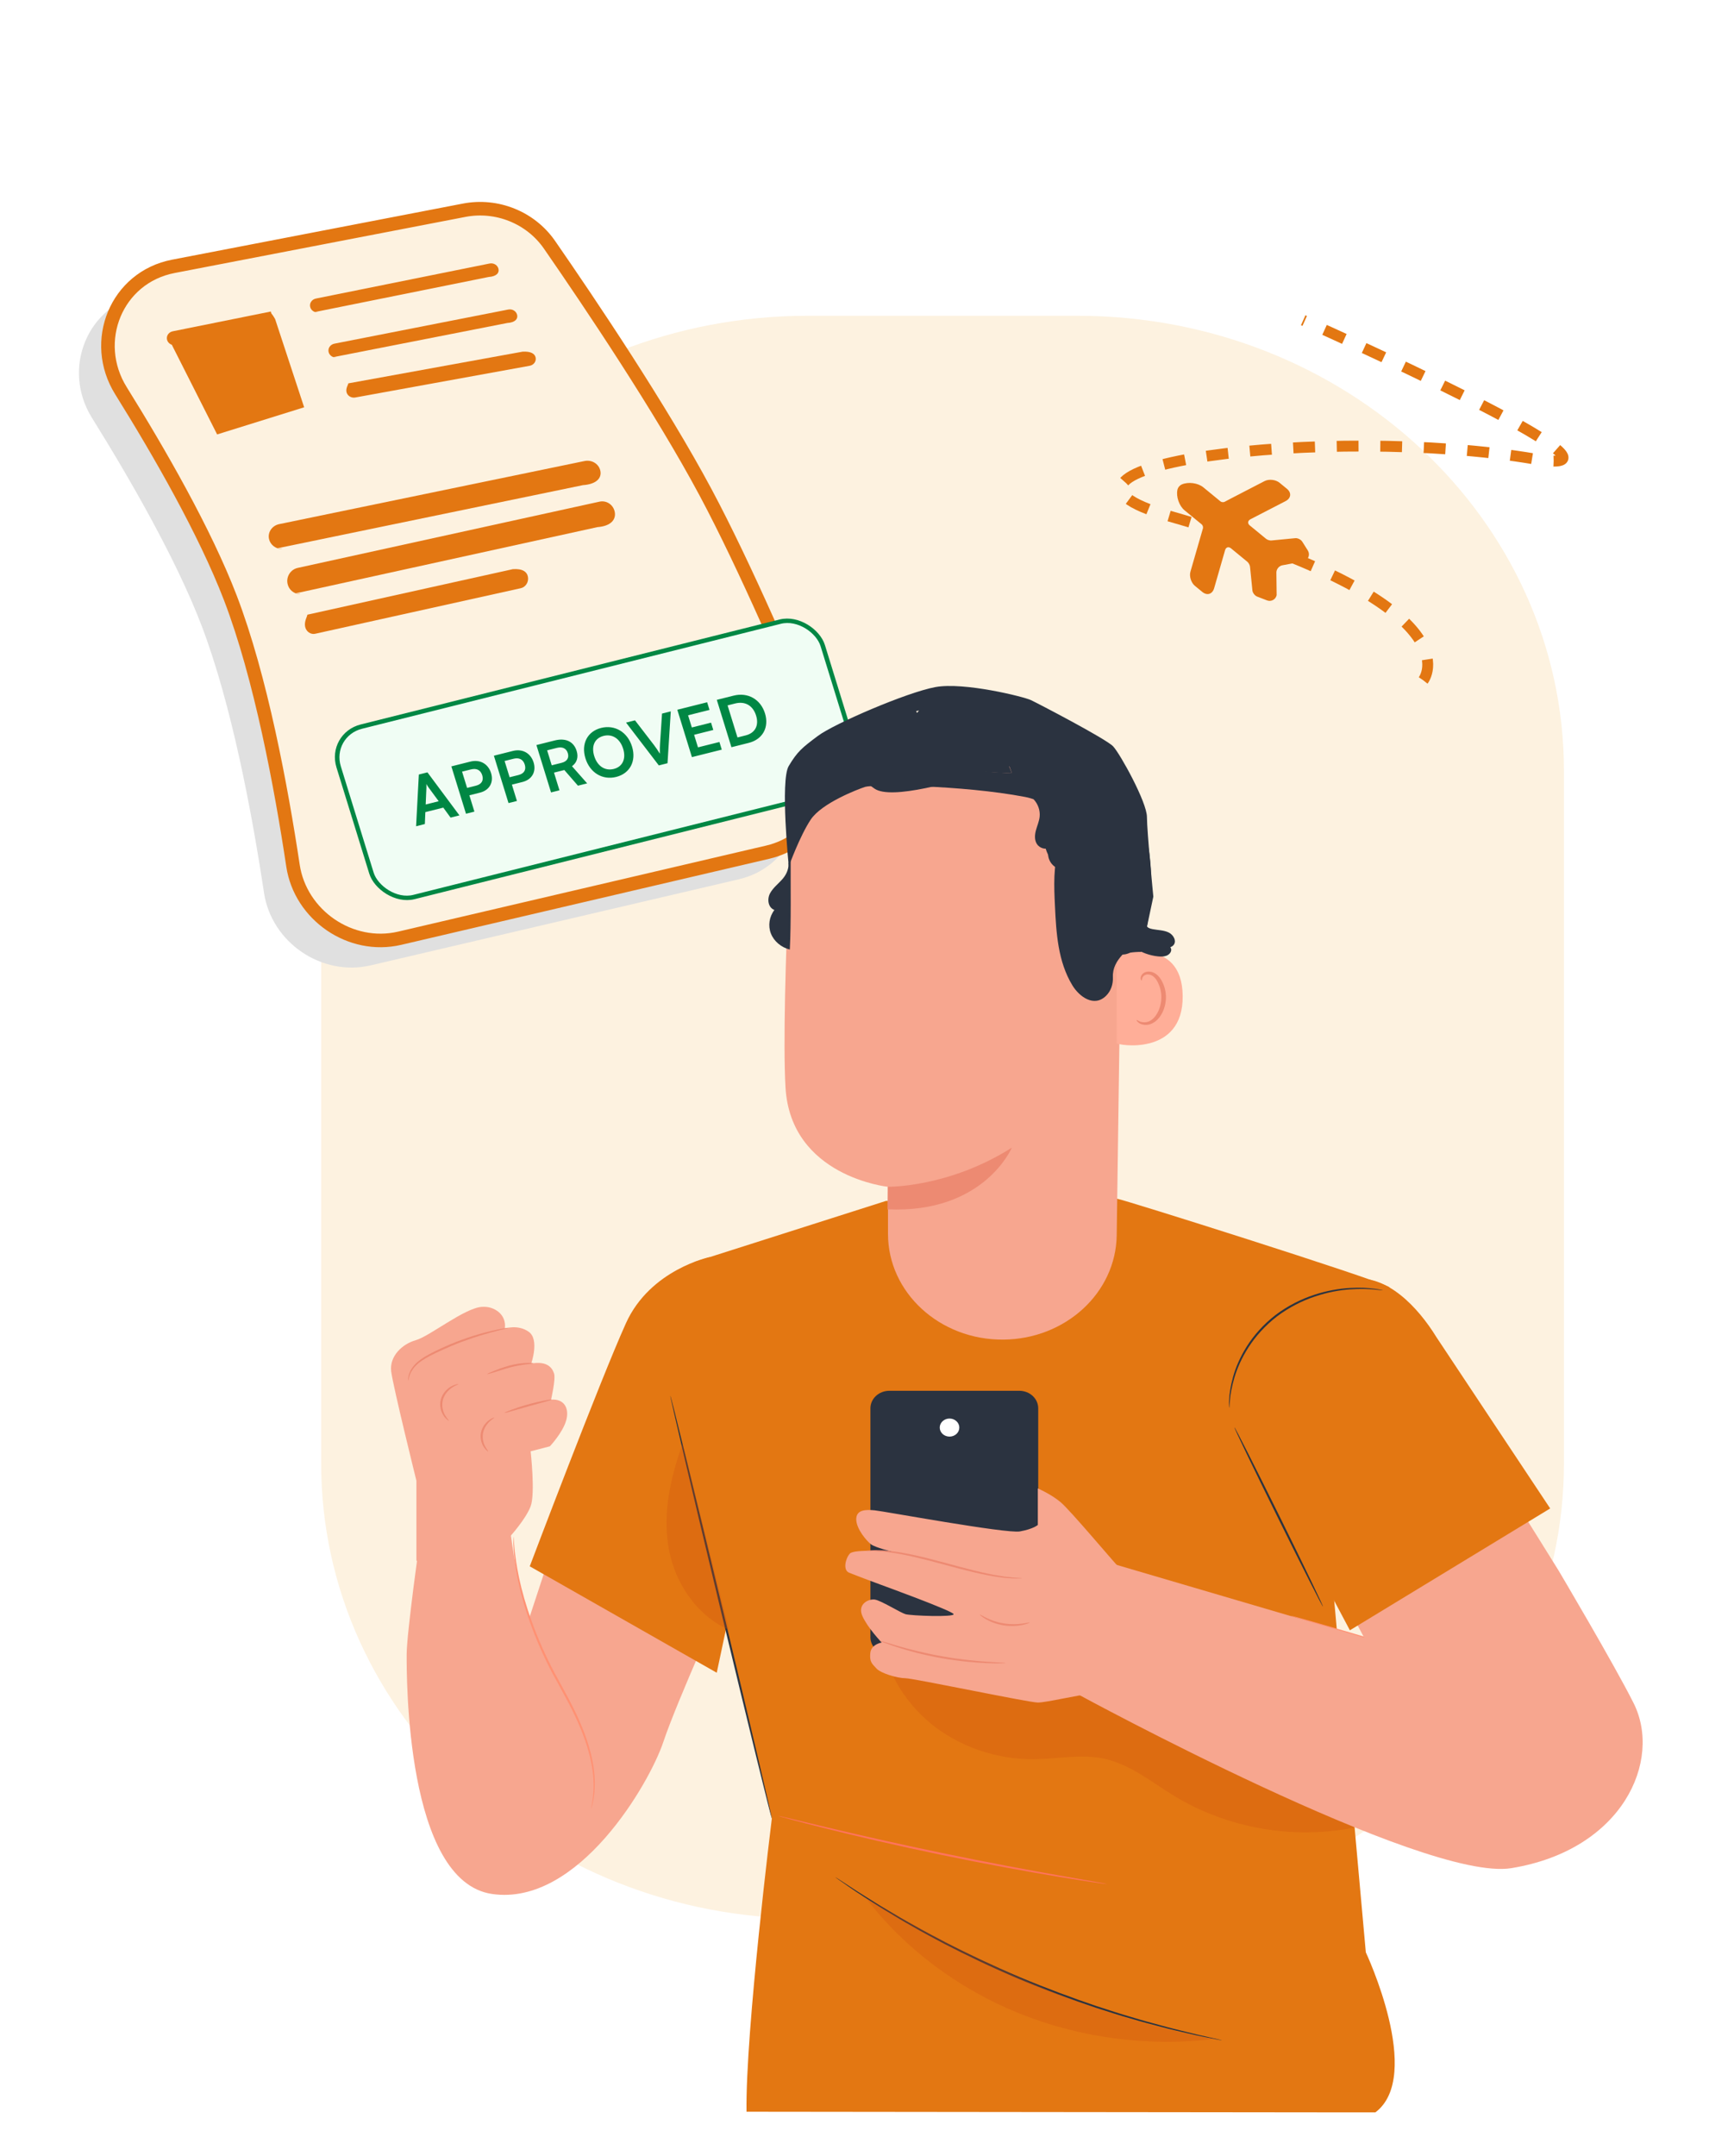 <svg width="157" height="198" viewBox="0 0 157 198" fill="none" xmlns="http://www.w3.org/2000/svg">
<path d="M98.965 29H74.213C49.521 29 29.504 47.717 29.504 70.805V134.406C29.504 157.494 49.521 176.211 74.213 176.211H98.965C123.657 176.211 143.674 157.494 143.674 134.406V70.805C143.674 47.717 123.657 29 98.965 29Z" fill="#FDF2E0"/>
<path d="M103.564 138.523C103.096 136.596 101.299 135.729 99.721 135.729C99.721 135.729 99.721 135.729 99.716 135.729C98.142 135.729 96.34 136.592 95.872 138.518C95.35 140.67 96.76 142.492 98.035 143.639C98.508 144.064 99.114 144.277 99.721 144.277C100.327 144.277 100.933 144.064 101.402 143.639C102.677 142.492 104.086 140.674 103.564 138.523ZM99.721 140.612C98.945 140.612 98.316 140.024 98.316 139.298C98.316 138.573 98.945 137.985 99.721 137.985C100.496 137.985 101.125 138.573 101.125 139.298C101.125 140.024 100.496 140.612 99.721 140.612Z" fill="#008744"/>
<rect x="94.578" y="135.208" width="10.285" height="9.59" stroke="#FDF2E0" stroke-width="0.417"/>
<g filter="url(#filter0_f_1555_22476)">
<path d="M67.872 80.754L34.057 88.659C29.524 89.718 24.936 86.532 24.253 81.997C23.172 74.822 21.29 64.669 18.489 57.378C16.166 51.332 11.978 44.045 8.448 38.377C5.628 33.851 8.025 27.963 13.256 26.954L39.98 21.799C42.969 21.223 46.077 22.459 47.815 24.969C51.544 30.354 58.033 40.004 62.154 47.709C65.8 54.527 70.051 64.424 72.859 71.225C74.546 75.309 72.195 79.743 67.872 80.754Z" fill="#E0E0E0"/>
</g>
<path d="M70.536 78.262L36.721 86.167C32.188 87.227 27.6 84.04 26.917 79.506C25.837 72.331 23.954 62.178 21.153 54.887C18.83 48.84 14.642 41.553 11.112 35.886C8.292 31.359 10.689 25.471 15.92 24.462L42.645 19.308C45.633 18.731 48.741 19.968 50.479 22.477C54.208 27.862 60.697 37.512 64.818 45.217C68.464 52.036 72.715 61.932 75.523 68.733C77.21 72.817 74.859 77.251 70.536 78.262Z" fill="#FDF2E0" stroke="#E37712" stroke-width="1.246"/>
<path d="M29.125 28.694C28.825 28.675 28.561 28.474 28.494 28.185C28.411 27.838 28.652 27.493 29.023 27.419L44.976 24.201C45.354 24.128 45.716 24.349 45.794 24.696C45.877 25.043 45.636 25.389 44.885 25.439L28.933 28.657C29.247 28.694 29.186 28.698 29.121 28.694L29.125 28.694Z" fill="#E37712"/>
<path d="M25.825 50.419C25.298 50.387 24.834 50.027 24.716 49.509C24.572 48.887 24.997 48.269 25.65 48.136L53.71 42.339C54.376 42.208 55.012 42.604 55.149 43.225C55.293 43.847 54.868 44.465 53.548 44.557L25.488 50.354C26.039 50.42 25.932 50.426 25.818 50.419L25.825 50.419Z" fill="#E37712"/>
<path d="M15.975 31.7C15.675 31.681 15.411 31.48 15.344 31.191C15.261 30.843 15.503 30.498 15.874 30.425L24.879 28.61C24.961 28.957 24.879 28.61 25.276 29.308L27.941 37.406L19.947 39.898L15.783 31.663C16.097 31.7 16.036 31.703 15.971 31.699L15.975 31.7Z" fill="#E37712"/>
<path d="M30.815 32.837C30.516 32.817 30.253 32.614 30.187 32.325C30.107 31.977 30.35 31.634 30.722 31.562L46.693 28.427C47.072 28.353 47.432 28.58 47.509 28.927C47.589 29.275 47.346 29.619 46.595 29.665L30.624 32.8C30.937 32.838 30.876 32.841 30.811 32.837L30.815 32.837Z" fill="#E37712"/>
<path d="M27.497 54.564C26.978 54.529 26.524 54.149 26.414 53.603C26.279 52.948 26.705 52.296 27.349 52.157L55.065 46.074C55.723 45.929 56.344 46.355 56.473 47.01C56.608 47.665 56.182 48.316 54.88 48.412L27.165 54.495C27.708 54.565 27.602 54.571 27.49 54.563L27.497 54.564Z" fill="#E37712"/>
<path d="M32.449 36.516C32.149 36.492 31.89 36.285 31.829 35.995C31.754 35.646 32.003 35.306 31.996 35.209L48.019 32.296C48.779 32.258 49.135 32.49 49.206 32.838C49.281 33.187 49.032 33.527 48.66 33.593L32.637 36.506C32.571 36.519 32.505 36.52 32.445 36.516L32.449 36.516Z" fill="#E37712"/>
<path d="M28.745 58.219C28.394 58.19 28.092 57.914 28.025 57.522C27.943 57.05 28.241 56.585 28.235 56.454L47.115 52.272C48.008 52.208 48.423 52.517 48.501 52.989C48.583 53.46 48.285 53.925 47.846 54.021L28.966 58.203C28.888 58.221 28.812 58.224 28.741 58.218L28.745 58.219Z" fill="#E37712"/>
<g filter="url(#filter1_d_1555_22476)">
<rect x="0.26" y="0.147" width="45.847" height="16.387" rx="3.087" transform="matrix(0.97 -0.243 0.295 0.955 29.904 64.914)" fill="#F0FDF4" stroke="#008744" stroke-width="0.412"/>
<path d="M39.029 73.189L39.075 72.094L40.724 71.681L41.392 72.597L42.207 72.393L39.268 68.442L38.477 68.641L38.225 73.391L39.029 73.189ZM39.173 69.864C39.179 69.734 39.175 69.594 39.167 69.506C39.207 69.593 39.29 69.713 39.361 69.817L40.302 71.094L39.106 71.394L39.173 69.864ZM44.092 70.305C44.974 70.084 45.372 69.35 45.113 68.51C44.85 67.659 44.099 67.232 43.211 67.454L41.465 67.892L42.809 72.242L43.582 72.049L43.119 70.549L44.092 70.305ZM43.27 68.171C43.783 68.042 44.154 68.231 44.301 68.707C44.448 69.183 44.251 69.534 43.719 69.668L42.91 69.87L42.448 68.376L43.27 68.171ZM47.999 69.326C48.881 69.105 49.279 68.371 49.02 67.531C48.757 66.68 48.006 66.253 47.118 66.475L45.372 66.913L46.716 71.263L47.489 71.07L47.026 69.57L47.999 69.326ZM47.177 67.192C47.69 67.063 48.061 67.252 48.208 67.728C48.355 68.204 48.158 68.555 47.626 68.689L46.816 68.891L46.355 67.398L47.177 67.192ZM51.396 70.091L50.894 68.466L51.843 68.228L53.094 69.665L53.94 69.454L52.548 67.879C53.004 67.54 53.153 67.054 52.973 66.471C52.708 65.614 51.967 65.26 50.964 65.512L49.279 65.934L50.623 70.285L51.396 70.091ZM50.262 66.419L51.174 66.19C51.663 66.068 52.029 66.239 52.163 66.673C52.299 67.114 52.088 67.442 51.599 67.565L50.686 67.794L50.262 66.419ZM58.063 66.073C57.654 64.746 56.486 64.045 55.224 64.361C53.961 64.678 53.372 65.826 53.78 67.147C54.19 68.474 55.345 69.178 56.607 68.862C57.876 68.544 58.472 67.395 58.063 66.073ZM57.248 66.278C57.531 67.194 57.197 67.926 56.387 68.129C55.578 68.331 54.876 67.872 54.589 66.944C54.303 66.016 54.64 65.296 55.45 65.093C56.26 64.891 56.961 65.349 57.248 66.278ZM60.524 67.804L61.322 67.604L61.622 62.842L60.818 63.043L60.637 65.788C60.621 66.029 60.613 66.32 60.622 66.728C60.416 66.401 60.253 66.166 60.075 65.928L58.335 63.665L57.513 63.871L60.524 67.804ZM66.307 66.355L66.091 65.653L64.121 66.146L63.764 64.992L65.528 64.549L65.321 63.877L63.556 64.319L63.211 63.2L65.18 62.707L64.964 62.004L62.221 62.692L63.564 67.042L66.307 66.355ZM68.783 65.735C70.064 65.414 70.672 64.306 70.277 63.026C69.876 61.729 68.702 61.068 67.397 61.395L65.85 61.782L67.194 66.133L68.783 65.735ZM67.541 62.115C68.454 61.887 69.176 62.308 69.461 63.231C69.74 64.135 69.376 64.829 68.493 65.05L67.75 65.237L66.84 62.291L67.541 62.115Z" fill="#008744"/>
</g>
<path d="M63.821 115.893C63.821 115.893 60.157 117.824 58.756 119.839C57.354 121.853 48.667 148.464 48.667 148.464C47.837 146.471 47.317 143.809 46.914 140.892L38.622 141.057C38.622 141.057 37.358 149.956 37.358 151.97C37.358 153.985 37.269 172.793 45.209 173.945C53.15 175.096 59.69 163.728 60.936 159.986C62.181 156.245 66.852 145.917 66.852 145.917L63.821 115.893Z" fill="#F7A68F"/>
<path d="M46.373 122.012C46.47 121.429 46.249 120.827 45.756 120.453C45.407 120.189 44.922 119.98 44.274 120.022C42.673 120.123 39.47 122.726 38.2 123.083C36.93 123.441 35.771 124.563 35.936 125.941C36.102 127.319 38.255 135.995 38.255 135.995V143.344H46.483L46.87 141.098C46.87 141.098 48.305 139.516 48.747 138.342C49.189 137.169 48.747 133.29 48.747 133.29L50.514 132.831C50.514 132.831 51.674 131.606 52.005 130.483C52.337 129.36 51.839 128.442 50.624 128.544C50.624 128.544 51.066 126.656 50.901 126.146C50.735 125.635 50.293 124.972 48.802 125.227C48.802 125.227 49.575 123.032 48.581 122.318C47.588 121.603 46.373 122.012 46.373 122.012Z" fill="#F7A68F"/>
<path d="M46.349 129.756C46.33 129.712 47.263 129.331 48.465 128.995C49.666 128.656 50.67 128.492 50.681 128.538C50.694 128.589 49.715 128.83 48.521 129.167C47.328 129.501 46.369 129.804 46.349 129.756Z" fill="#ED8A72"/>
<path d="M44.757 126.192C44.748 126.169 44.968 126.067 45.334 125.92C45.699 125.774 46.207 125.575 46.796 125.415C47.386 125.255 47.943 125.193 48.343 125.177C48.744 125.163 48.991 125.184 48.992 125.207C48.996 125.269 48.003 125.277 46.85 125.587C46.274 125.744 45.761 125.924 45.383 126.039C45.006 126.156 44.767 126.215 44.757 126.192Z" fill="#ED8A72"/>
<path d="M37.514 126.793C37.504 126.794 37.476 126.647 37.528 126.385C37.579 126.126 37.73 125.753 38.056 125.383C38.379 125.01 38.874 124.665 39.455 124.359C40.036 124.053 40.689 123.742 41.392 123.448C42.798 122.861 44.132 122.467 45.11 122.239C45.598 122.122 45.998 122.047 46.275 121.999C46.554 121.955 46.708 121.936 46.711 121.948C46.714 121.961 46.564 122.002 46.292 122.068C46.021 122.136 45.627 122.23 45.146 122.362C44.182 122.62 42.867 123.031 41.472 123.612C40.097 124.214 38.807 124.765 38.161 125.465C37.836 125.809 37.674 126.156 37.602 126.401C37.529 126.648 37.531 126.794 37.514 126.793Z" fill="#ED8A72"/>
<path d="M41.238 130.479C41.228 130.495 40.992 130.366 40.762 130.03C40.534 129.705 40.339 129.14 40.494 128.537C40.653 127.935 41.103 127.514 41.467 127.32C41.838 127.118 42.11 127.102 42.112 127.12C42.122 127.15 41.87 127.21 41.543 127.427C41.22 127.636 40.827 128.035 40.683 128.579C40.544 129.124 40.697 129.645 40.882 129.967C41.067 130.297 41.262 130.457 41.238 130.479Z" fill="#ED8A72"/>
<path d="M44.857 133.309C44.843 133.324 44.648 133.202 44.452 132.908C44.257 132.62 44.086 132.138 44.179 131.608C44.274 131.078 44.603 130.672 44.887 130.457C45.174 130.236 45.401 130.178 45.409 130.196C45.424 130.222 45.225 130.32 44.981 130.55C44.738 130.776 44.457 131.158 44.371 131.637C44.287 132.117 44.42 132.562 44.573 132.847C44.725 133.138 44.88 133.288 44.857 133.309Z" fill="#ED8A72"/>
<path d="M47.167 141.136C47.174 141.136 47.184 141.227 47.198 141.402C47.216 141.575 47.223 141.833 47.258 142.162C47.322 142.822 47.442 143.775 47.691 144.936C48.181 147.258 49.233 150.407 50.953 153.653C51.834 155.264 52.706 156.8 53.322 158.269C53.959 159.729 54.352 161.111 54.528 162.292C54.708 163.474 54.648 164.449 54.541 165.106C54.507 165.437 54.425 165.687 54.389 165.858C54.347 166.029 54.322 166.118 54.315 166.116C54.309 166.115 54.321 166.023 54.351 165.851C54.374 165.678 54.443 165.428 54.466 165.097C54.549 164.443 54.587 163.478 54.391 162.31C54.199 161.143 53.796 159.777 53.155 158.33C52.533 156.873 51.663 155.352 50.778 153.732C49.05 150.471 48.012 147.299 47.555 144.96C47.323 143.79 47.223 142.831 47.182 142.167C47.159 141.836 47.164 141.577 47.159 141.403C47.158 141.228 47.16 141.136 47.167 141.136Z" fill="#FF9173"/>
<path d="M63.821 115.893L81.389 110.294L102.636 110.097C103.008 110.097 126.094 117.386 127.586 118.19C129.078 118.995 122.315 144.164 122.315 144.164L125.473 179.303C125.473 179.303 130.809 190.648 126.353 194.001H122.193L68.58 193.943C68.474 186.545 70.906 167.012 70.906 167.012L65.81 145.645L63.821 115.893Z" fill="#E37712"/>
<g opacity="0.3">
<path d="M82.258 145.649C83.414 144.842 85.017 144.924 86.444 145.156C93.077 146.231 98.95 149.644 104.63 152.986C111.418 156.98 117.297 159.257 124.085 163.251L124.413 167.848C118.737 168.976 112.723 167.888 107.872 164.94C105.75 163.65 103.777 161.981 101.293 161.489C99.251 161.085 97.137 161.54 95.048 161.567C91.569 161.613 88.088 160.413 85.49 158.274C82.892 156.134 81.203 153.076 80.852 149.877C80.683 148.342 80.925 146.578 82.258 145.649Z" fill="#D1500E"/>
</g>
<path d="M118.597 148.395C118.614 148.348 122.569 149.487 127.429 150.939C132.292 152.391 136.218 153.607 136.202 153.655C136.186 153.702 132.232 152.563 127.369 151.111C122.508 149.658 118.58 148.443 118.597 148.395Z" fill="#FF9173"/>
<path d="M71.487 166.768C71.489 166.761 71.596 166.782 71.796 166.827C72.013 166.879 72.305 166.948 72.671 167.034C73.448 167.22 74.541 167.482 75.883 167.805C78.597 168.451 82.355 169.312 86.526 170.178C90.699 171.043 94.495 171.748 97.247 172.235C98.61 172.474 99.719 172.668 100.508 172.806C100.879 172.873 101.174 172.926 101.394 172.965C101.596 173.004 101.702 173.027 101.701 173.033C101.7 173.039 101.592 173.028 101.387 173.001C101.166 172.97 100.869 172.928 100.495 172.876C99.721 172.764 98.602 172.589 97.222 172.36C94.462 171.905 90.659 171.219 86.483 170.354C82.309 169.488 78.554 168.606 75.848 167.928C74.495 167.589 73.403 167.306 72.65 167.101C72.288 167.001 72 166.922 71.785 166.862C71.588 166.806 71.486 166.773 71.487 166.768Z" fill="#FF735D"/>
<path d="M65.213 115.449C65.213 115.449 59.741 116.574 57.502 121.527C55.111 126.817 48.667 143.853 48.667 143.853L65.845 153.626L67.516 145.744L65.213 115.449Z" fill="#E37712"/>
<path d="M61.582 128.189C61.635 128.178 63.765 136.861 66.339 147.58C68.914 158.303 70.959 167.002 70.906 167.013C70.853 167.023 68.724 158.342 66.148 147.619C63.574 136.9 61.529 128.2 61.582 128.189Z" fill="#2B3340"/>
<path d="M76.743 172.406C76.745 172.403 76.775 172.42 76.831 172.454C76.896 172.494 76.978 172.545 77.078 172.609C77.305 172.756 77.618 172.96 78.015 173.219C78.419 173.487 78.915 173.813 79.504 174.174C80.091 174.538 80.749 174.967 81.503 175.403C82.25 175.849 83.069 176.336 83.968 176.829C84.856 177.34 85.831 177.843 86.851 178.384C88.908 179.436 91.206 180.532 93.671 181.578C96.143 182.614 98.545 183.5 100.753 184.247C101.863 184.605 102.914 184.956 103.913 185.241C104.906 185.546 105.841 185.799 106.695 186.027C107.546 186.268 108.327 186.446 109.009 186.618C109.69 186.792 110.281 186.926 110.765 187.031C111.237 187.139 111.609 187.224 111.877 187.286C111.995 187.315 112.09 187.338 112.166 187.356C112.231 187.373 112.264 187.383 112.263 187.387C112.262 187.39 112.228 187.385 112.161 187.374C112.084 187.361 111.988 187.343 111.869 187.321C111.598 187.267 111.223 187.193 110.748 187.1C110.261 187.004 109.666 186.881 108.982 186.715C108.297 186.553 107.512 186.383 106.657 186.15C105.799 185.929 104.861 185.683 103.864 185.383C102.861 185.104 101.806 184.758 100.693 184.403C98.477 183.664 96.067 182.78 93.59 181.742C91.119 180.694 88.819 179.591 86.763 178.529C85.743 177.983 84.769 177.474 83.884 176.956C82.987 176.457 82.17 175.963 81.427 175.509C80.677 175.066 80.024 174.629 79.442 174.257C78.859 173.887 78.368 173.553 77.971 173.276C77.582 173.005 77.276 172.792 77.055 172.638C76.959 172.569 76.881 172.513 76.819 172.469C76.767 172.429 76.741 172.409 76.743 172.406Z" fill="#2B3340"/>
<path d="M113.405 131.095C113.454 131.074 115.313 134.74 117.558 139.282C119.803 143.826 121.582 147.524 121.533 147.545C121.484 147.566 119.625 143.901 117.38 139.357C115.136 134.815 113.356 131.116 113.405 131.095Z" fill="#2B3340"/>
<g opacity="0.3">
<path d="M66.979 149.698C63.861 148.296 61.918 145.196 61.401 142.027C60.884 138.858 61.617 135.621 62.714 132.58L66.979 149.698Z" fill="#D1500E"/>
</g>
<g opacity="0.3">
<path d="M111.539 187.265C105.475 187.992 99.201 187.164 93.6 184.898C87.998 182.632 83.084 178.933 79.548 174.323C89.664 180.149 99.934 185.209 111.539 187.265Z" fill="#D1500E"/>
</g>
<path d="M100.129 142.998L125.322 150.404C125.322 150.404 119.912 140.4 117.696 135.175C116.206 131.662 117.882 120.182 125.554 119.338C125.554 119.338 127.015 119.619 129.158 122.354C131.3 125.087 143.201 144.27 143.201 144.27C143.201 144.27 148.311 152.896 150.077 156.422C152.712 161.685 149.086 169.9 138.841 171.573C130.788 172.887 99.077 155.631 99.077 155.631L100.129 142.998Z" fill="#F7A68F"/>
<path d="M142.41 138.537L124.01 149.727L115.533 133.77L117.773 122.686L124.128 117.499C127.383 116.912 130.319 120.134 131.955 122.799L142.41 138.537Z" fill="#E37712"/>
<path d="M112.921 129.293C112.914 129.293 112.91 129.226 112.908 129.097C112.91 128.968 112.897 128.777 112.918 128.533C112.941 128.044 113.033 127.335 113.269 126.484C113.503 125.634 113.91 124.647 114.547 123.643C115.181 122.64 116.065 121.631 117.181 120.768C118.308 119.916 119.546 119.304 120.731 118.917C121.918 118.526 123.043 118.343 123.991 118.29C124.939 118.235 125.71 118.285 126.234 118.356C126.497 118.382 126.698 118.43 126.835 118.452C126.972 118.478 127.042 118.494 127.041 118.501C127.038 118.517 126.749 118.474 126.225 118.426C125.702 118.376 124.938 118.347 124.001 118.417C123.066 118.485 121.958 118.68 120.792 119.073C119.627 119.463 118.413 120.07 117.305 120.907C116.208 121.755 115.335 122.744 114.702 123.728C114.065 124.712 113.651 125.681 113.402 126.518C113.152 127.354 113.039 128.054 112.994 128.538C112.946 129.023 112.938 129.293 112.921 129.293Z" fill="#2B3340"/>
<path d="M95.378 139.312V129.34C95.378 128.451 94.599 127.73 93.637 127.73H81.704C80.742 127.73 79.962 128.451 79.962 129.34V150.36C79.962 151.25 80.742 151.97 81.704 151.97H93.637C94.599 151.97 95.378 151.25 95.378 150.36V139.312Z" fill="#2B3340"/>
<path d="M106.628 146.233C106.628 146.233 103.484 144.669 102.84 143.999C102.195 143.328 98.327 138.71 97.44 137.965C96.553 137.22 95.344 136.699 95.344 136.699V140.05C95.344 140.05 94.947 140.423 93.695 140.646C92.443 140.87 81.159 138.784 80.353 138.71C79.547 138.635 78.66 138.635 78.66 139.529C78.66 140.423 79.628 141.54 80.03 141.839C80.434 142.136 81.965 142.509 81.965 142.509C81.965 142.509 78.475 142.235 78.073 142.682C77.669 143.129 77.427 144.183 77.983 144.427C78.449 144.631 80.976 145.565 80.976 145.565C80.976 145.565 87.526 147.946 87.607 148.244C87.687 148.542 83.657 148.393 83.174 148.244C82.69 148.095 80.917 146.978 80.353 146.903C79.789 146.829 78.741 147.322 79.225 148.417C79.708 149.511 80.998 150.851 80.998 150.851C80.998 150.851 80.03 151 79.95 151.82C79.869 152.639 80.111 152.788 80.514 153.235C80.917 153.682 82.449 154.129 83.174 154.129C83.899 154.129 94.538 156.364 95.344 156.364C96.15 156.364 99.213 155.619 100.342 155.544C101.47 155.47 103.082 155.544 103.082 155.544L106.628 146.233Z" fill="#F7A68F"/>
<path d="M79.537 142.43C79.536 142.418 79.74 142.399 80.113 142.377C80.3 142.358 80.528 142.366 80.793 142.376C80.927 142.38 81.068 142.385 81.217 142.391C81.368 142.406 81.526 142.422 81.69 142.438C83.021 142.563 84.812 142.983 86.755 143.513C88.699 144.044 90.462 144.512 91.768 144.715C91.93 144.741 92.084 144.767 92.232 144.791C92.379 144.807 92.518 144.823 92.65 144.837C92.91 144.868 93.135 144.895 93.32 144.899C93.69 144.918 93.895 144.934 93.895 144.946C93.896 144.959 93.691 144.966 93.317 144.969C93.13 144.976 92.903 144.959 92.639 144.938C92.505 144.927 92.364 144.916 92.216 144.905C92.066 144.884 91.909 144.863 91.746 144.84C90.422 144.668 88.643 144.217 86.701 143.686C84.758 143.157 82.987 142.72 81.673 142.565C81.51 142.544 81.355 142.524 81.206 142.505C81.059 142.495 80.919 142.485 80.787 142.476C80.525 142.457 80.299 142.439 80.114 142.447C79.744 142.448 79.538 142.442 79.537 142.43Z" fill="#ED8A72"/>
<path d="M90.014 148.284C90.046 148.233 90.906 148.895 92.218 149.094C93.526 149.314 94.577 148.957 94.589 149.015C94.597 149.034 94.35 149.15 93.916 149.241C93.483 149.333 92.858 149.378 92.185 149.272C91.512 149.163 90.939 148.926 90.566 148.706C90.19 148.485 90 148.299 90.014 148.284Z" fill="#ED8A72"/>
<path d="M80.805 150.675C80.81 150.663 80.97 150.707 81.254 150.795C81.538 150.885 81.95 151.011 82.462 151.159C83.483 151.458 84.911 151.823 86.516 152.109C88.121 152.394 89.594 152.542 90.663 152.615C91.198 152.653 91.631 152.677 91.931 152.691C92.23 152.706 92.396 152.721 92.396 152.733C92.396 152.746 92.23 152.755 91.929 152.761C91.628 152.769 91.193 152.764 90.655 152.743C89.58 152.702 88.094 152.572 86.479 152.286C84.864 151.999 83.433 151.61 82.418 151.28C81.91 151.115 81.504 150.971 81.228 150.861C80.951 150.752 80.8 150.686 80.805 150.675Z" fill="#ED8A72"/>
<path d="M86.331 131.11C86.331 131.568 86.733 131.939 87.23 131.939C87.726 131.939 88.129 131.568 88.129 131.11C88.129 130.652 87.726 130.28 87.23 130.28C86.733 130.28 86.331 130.652 86.331 131.11Z" fill="white"/>
<path d="M102.496 94.66C103.678 91.434 104.846 88.184 105.41 84.818C105.974 81.453 105.91 77.937 104.669 74.73C104.48 74.244 102.864 70.979 102.308 71.023C101.91 71.055 102.892 74.095 102.687 74.412C100.729 77.433 100.159 81.087 100.419 84.6C100.678 88.113 101.427 91.28 102.496 94.66Z" fill="#2B3340"/>
<path d="M92.175 123.031C97.888 122.984 102.515 118.727 102.588 113.447L103.032 81.671C103.445 73.138 98.417 65.803 89.176 65.658L88.321 65.69C79.718 66.019 72.827 72.395 72.49 80.346C72.177 87.744 71.933 95.921 72.162 99.875C72.638 108.06 81.557 108.995 81.557 108.995C81.577 108.995 81.581 110.894 81.577 113.299C81.566 118.703 86.328 123.078 92.175 123.031Z" fill="#F7A68F"/>
<path d="M81.557 108.995C81.557 108.995 87.156 109.085 92.953 105.402C92.953 105.402 90.407 111.465 81.532 111.066L81.557 108.995Z" fill="#ED8A72"/>
<path d="M102.58 87.762C102.728 87.696 108.593 85.865 108.65 91.471C108.707 97.077 102.605 95.974 102.593 95.813C102.581 95.652 102.58 87.762 102.58 87.762Z" fill="#FFAE98"/>
<path d="M104.425 93.674C104.451 93.655 104.531 93.741 104.711 93.815C104.886 93.887 105.185 93.935 105.501 93.823C106.139 93.6 106.669 92.655 106.688 91.645C106.699 91.135 106.578 90.65 106.379 90.249C106.189 89.841 105.9 89.556 105.576 89.506C105.254 89.44 105.028 89.621 104.955 89.779C104.876 89.937 104.915 90.049 104.883 90.059C104.867 90.073 104.752 89.966 104.798 89.734C104.823 89.622 104.892 89.489 105.034 89.38C105.178 89.27 105.392 89.212 105.617 89.233C106.084 89.258 106.509 89.652 106.729 90.092C106.974 90.533 107.123 91.079 107.111 91.651C107.084 92.781 106.469 93.844 105.594 94.086C105.169 94.192 104.811 94.076 104.626 93.946C104.437 93.809 104.404 93.684 104.425 93.674Z" fill="#ED8A72"/>
<path d="M76.41 71.058C75.428 70.557 78.372 67.618 80.784 66.605C84.43 65.074 89.997 64.13 93.359 65.009C97.407 66.068 100.771 67.927 102.806 71.331C104.84 74.735 105.606 78.701 105.49 82.588C105.455 83.774 105.322 85.01 104.638 86.014C103.791 87.254 102.166 88.035 102.238 89.745C102.264 90.369 102.072 91 101.609 91.456C100.5 92.548 99.141 91.524 98.517 90.496C97.182 88.301 97.032 85.679 96.913 83.164C96.829 81.376 96.749 79.55 97.294 77.832C97.59 76.898 98.066 76.014 98.306 75.066C98.546 74.118 98.514 73.041 97.874 72.267C97.77 72.142 97.599 71.983 97.381 71.807C95.663 70.416 93.258 70.001 91.105 70.706C87.69 71.825 81.857 73.496 80.333 72.425C78.14 70.885 77.615 69.88 77.615 69.88L76.41 71.058Z" fill="#2B3340"/>
<path d="M78.854 70.136L78.933 69.068C78.985 68.356 82.206 64.552 86.88 65.204C91.554 65.856 92.953 71.023 92.953 71.023L78.854 70.136ZM72.463 79.577C72.463 79.577 73.479 76.764 74.485 75.263C75.492 73.762 78.771 72.496 79.485 72.265C80.199 72.034 88.359 72.087 94.152 73.188C99.944 74.288 105.3 85.436 105.3 85.436L105.953 82.346C105.953 82.346 105.366 76.377 105.365 75.03C105.365 73.682 102.906 69.23 102.259 68.545C101.613 67.861 95.38 64.616 94.707 64.298C94.033 63.98 88.558 62.623 85.934 63.102C83.31 63.581 76.626 66.473 75.151 67.576C73.676 68.679 73.253 69.021 72.458 70.351C71.663 71.681 72.463 79.577 72.463 79.577Z" fill="#2B3340"/>
<path d="M78.982 72.268C78.994 72.239 78.837 72.185 78.694 72.002C78.548 71.824 78.453 71.513 78.556 71.179C78.652 70.844 78.87 70.582 79.026 70.393C79.186 70.205 79.286 70.084 79.264 70.064C79.244 70.046 79.108 70.13 78.914 70.3C78.726 70.47 78.463 70.741 78.35 71.129C78.227 71.516 78.372 71.913 78.58 72.092C78.785 72.284 78.98 72.29 78.982 72.268Z" fill="#2B3340"/>
<path d="M80.805 70.903C80.785 70.926 80.876 71.006 80.855 71.158C80.845 71.231 80.806 71.317 80.733 71.361C80.663 71.407 80.554 71.403 80.459 71.347C80.365 71.289 80.317 71.199 80.335 71.122C80.349 71.042 80.419 70.974 80.487 70.937C80.629 70.858 80.746 70.902 80.759 70.876C80.783 70.862 80.657 70.74 80.426 70.81C80.321 70.844 80.192 70.926 80.144 71.08C80.092 71.237 80.188 71.422 80.343 71.512C80.494 71.607 80.716 71.613 80.851 71.506C80.985 71.403 81.014 71.261 81.005 71.158C80.982 70.935 80.81 70.878 80.805 70.903Z" fill="#2B3340"/>
<path d="M83.481 71.053C83.46 71.076 83.551 71.156 83.53 71.308C83.521 71.38 83.481 71.467 83.408 71.511C83.338 71.557 83.23 71.553 83.134 71.497C83.04 71.439 82.992 71.349 83.01 71.272C83.025 71.192 83.094 71.124 83.162 71.087C83.305 71.008 83.421 71.052 83.435 71.026C83.458 71.011 83.332 70.89 83.101 70.959C82.996 70.994 82.867 71.076 82.819 71.23C82.767 71.387 82.863 71.572 83.018 71.662C83.169 71.757 83.391 71.763 83.526 71.656C83.66 71.553 83.689 71.411 83.681 71.308C83.657 71.085 83.485 71.028 83.481 71.053Z" fill="#2B3340"/>
<path d="M86.155 71.203C86.134 71.225 86.225 71.306 86.204 71.457C86.195 71.53 86.155 71.616 86.082 71.66C86.013 71.707 85.904 71.703 85.809 71.647C85.715 71.589 85.667 71.498 85.684 71.421C85.699 71.341 85.769 71.273 85.837 71.236C85.979 71.158 86.095 71.202 86.109 71.175C86.132 71.161 86.007 71.04 85.775 71.109C85.671 71.144 85.542 71.225 85.493 71.379C85.441 71.536 85.537 71.722 85.692 71.811C85.843 71.906 86.066 71.912 86.201 71.805C86.334 71.702 86.363 71.561 86.355 71.458C86.331 71.234 86.159 71.178 86.155 71.203Z" fill="#2B3340"/>
<path d="M88.83 71.352C88.809 71.375 88.9 71.455 88.879 71.607C88.87 71.68 88.83 71.766 88.757 71.81C88.688 71.856 88.579 71.852 88.483 71.796C88.389 71.738 88.341 71.648 88.359 71.571C88.374 71.491 88.443 71.423 88.511 71.386C88.654 71.307 88.77 71.351 88.784 71.325C88.807 71.311 88.682 71.189 88.451 71.259C88.345 71.293 88.216 71.374 88.168 71.529C88.116 71.686 88.212 71.871 88.367 71.96C88.518 72.056 88.74 72.062 88.875 71.955C89.009 71.852 89.038 71.71 89.03 71.607C89.006 71.384 88.834 71.327 88.83 71.352Z" fill="#2B3340"/>
<path d="M91.504 71.502C91.484 71.525 91.574 71.605 91.554 71.757C91.544 71.829 91.504 71.916 91.431 71.96C91.362 72.006 91.253 72.002 91.158 71.946C91.064 71.888 91.016 71.798 91.034 71.721C91.048 71.641 91.118 71.573 91.186 71.535C91.328 71.457 91.444 71.501 91.458 71.475C91.481 71.46 91.356 71.339 91.125 71.408C91.02 71.443 90.891 71.524 90.842 71.679C90.79 71.836 90.886 72.021 91.041 72.11C91.192 72.206 91.415 72.212 91.55 72.105C91.683 72.001 91.713 71.86 91.704 71.757C91.68 71.534 91.509 71.477 91.504 71.502Z" fill="#2B3340"/>
<path d="M86.695 65.471C86.201 65.451 85.966 64.811 85.471 64.813C84.976 64.814 84.492 65.079 84.252 65.479C84.074 65.055 83.577 64.765 83.087 64.8C82.596 64.835 82.152 65.19 82.046 65.634C81.667 65.519 81.247 65.404 80.878 65.547C80.51 65.69 80.324 66.222 80.654 66.43C80.168 66.17 79.527 66.076 79.054 66.356C78.58 66.635 78.449 67.368 78.905 67.671C78.368 67.442 77.667 67.607 77.314 68.046C76.961 68.486 76.992 69.153 77.385 69.562C77.476 69.658 77.595 69.743 77.733 69.751C77.983 69.765 78.162 69.519 78.209 69.291C78.255 69.063 78.227 68.819 78.329 68.606C78.431 68.394 78.752 68.244 78.934 68.404C78.687 68.791 78.448 69.31 78.761 69.654C78.977 69.892 79.198 70.172 79.534 70.179C81.442 70.217 91.045 70.985 92.952 71.023C92.952 71.023 91.279 65.658 86.695 65.471Z" fill="#2B3340"/>
<path d="M104.774 84.468C104.833 84.939 105.37 85.231 105.872 85.33C106.375 85.43 106.914 85.421 107.368 85.643C107.822 85.865 108.126 86.459 107.791 86.818C107.514 87.116 107.003 87.065 106.598 86.946C104.77 86.411 103.282 84.979 102.777 83.27C102.11 83.68 101.15 83.348 100.671 82.755C100.192 82.161 100.068 81.392 99.96 80.659C97.876 80.752 95.914 78.998 95.945 77.07C95.962 76.004 96.492 74.901 96.074 73.906C96.074 73.906 98.839 75.781 100.198 77.516C101.556 79.249 104.774 84.468 104.774 84.468Z" fill="#2B3340"/>
<path d="M107.139 86.809C107.392 86.783 107.614 87.028 107.596 87.263C107.577 87.498 107.373 87.695 107.136 87.781C106.898 87.868 106.634 87.862 106.38 87.836C105.617 87.756 104.878 87.49 104.258 87.07C103.99 87.537 103.346 87.755 102.788 87.642C102.231 87.529 101.773 87.133 101.516 86.661C101.26 86.19 101.185 85.65 101.193 85.122C100.686 85.464 99.942 85.402 99.433 85.064C98.922 84.726 98.629 84.162 98.528 83.59C98.428 83.017 98.502 82.431 98.605 81.859C98.147 82.266 97.299 81.994 97.032 81.462C96.766 80.929 96.951 80.287 97.288 79.79C96.464 79.539 96.031 78.534 96.443 77.829C96.071 78.087 95.489 77.886 95.255 77.514C95.021 77.142 95.055 76.676 95.167 76.259C95.279 75.841 95.463 75.437 95.508 75.009C95.569 74.426 95.356 73.822 94.934 73.385C96.067 73.574 97.077 74.189 97.887 74.946C98.696 75.704 99.328 76.605 99.955 77.499C101.66 79.932 103.365 82.366 105.07 84.799" fill="#2B3340"/>
<path d="M72.441 79.266C72.463 79.704 72.316 80.217 71.926 80.681C71.537 81.144 71.016 81.522 70.738 82.05C70.46 82.578 70.554 83.352 71.142 83.573C70.667 84.188 70.542 85.022 70.819 85.733C71.096 86.445 71.767 87.014 72.558 87.207C72.685 84.74 72.625 81.295 72.637 78.825" fill="#2B3340"/>
<g filter="url(#filter2_dd_1555_22476)">
<path d="M116.167 14.186L113.157 15.743L112.49 16.093C112.381 16.142 112.214 16.125 112.121 16.049L110.544 14.755C110.049 14.349 109.161 14.233 108.571 14.49C108.367 14.582 108.215 14.767 108.165 14.985C108.032 15.609 108.325 16.462 108.82 16.867L110.397 18.161C110.49 18.238 110.539 18.398 110.512 18.515L109.365 22.489C109.232 22.923 109.424 23.52 109.774 23.808L110.455 24.366C110.893 24.725 111.38 24.573 111.539 24.022L112.544 20.527C112.621 20.254 112.865 20.177 113.086 20.359L113.658 20.829L114.586 21.59C114.705 21.687 114.82 21.894 114.835 22.044L115.054 24.225C115.077 24.45 115.272 24.705 115.494 24.793L116.385 25.136C116.766 25.292 117.193 25.065 117.281 24.663L117.257 22.591C117.249 22.274 117.499 21.971 117.811 21.916L119.848 21.535C120.22 21.366 120.364 20.906 120.144 20.554L119.634 19.747C119.51 19.55 119.216 19.404 118.991 19.426L116.809 19.637C116.655 19.657 116.43 19.584 116.311 19.487L114.812 18.256C114.59 18.075 114.618 17.83 114.869 17.692L118.101 16.023C118.611 15.76 118.665 15.252 118.227 14.893L117.546 14.335C117.196 14.047 116.573 13.976 116.167 14.186Z" fill="#E37712"/>
</g>
<g filter="url(#filter3_d_1555_22476)">
<path d="M130.75 58.479C130.75 58.479 136.192 51.634 107.446 43.405C91.561 38.858 121.917 34.907 141.004 38.158C152.938 40.191 119.721 25.413 119.721 25.413" stroke="#E37712" stroke-dasharray="2 2"/>
</g>
<defs>
<filter id="filter0_f_1555_22476" x="2.269" y="16.677" width="76.122" height="77.169" filterUnits="userSpaceOnUse" color-interpolation-filters="sRGB">
<feFlood flood-opacity="0" result="BackgroundImageFix"/>
<feBlend mode="normal" in="SourceGraphic" in2="BackgroundImageFix" result="shape"/>
<feGaussianBlur stdDeviation="2.492" result="effect1_foregroundBlur_1555_22476"/>
</filter>
<filter id="filter1_d_1555_22476" x="25.782" y="51.809" width="58.143" height="35.861" filterUnits="userSpaceOnUse" color-interpolation-filters="sRGB">
<feFlood flood-opacity="0" result="BackgroundImageFix"/>
<feColorMatrix in="SourceAlpha" type="matrix" values="0 0 0 0 0 0 0 0 0 0 0 0 0 0 0 0 0 0 127 0" result="hardAlpha"/>
<feOffset dy="2.492"/>
<feGaussianBlur stdDeviation="2.492"/>
<feComposite in2="hardAlpha" operator="out"/>
<feColorMatrix type="matrix" values="0 0 0 0 0.216 0 0 0 0 0.255 0 0 0 0 0.318 0 0 0 0.1 0"/>
<feBlend mode="normal" in2="BackgroundImageFix" result="effect1_dropShadow_1555_22476"/>
<feBlend mode="normal" in="SourceGraphic" in2="effect1_dropShadow_1555_22476" result="shape"/>
</filter>
<filter id="filter2_dd_1555_22476" x="82.21" y="7.656" width="62.518" height="62.518" filterUnits="userSpaceOnUse" color-interpolation-filters="sRGB">
<feFlood flood-opacity="0" result="BackgroundImageFix"/>
<feColorMatrix in="SourceAlpha" type="matrix" values="0 0 0 0 0 0 0 0 0 0 0 0 0 0 0 0 0 0 127 0" result="hardAlpha"/>
<feMorphology radius="5" operator="erode" in="SourceAlpha" result="effect1_dropShadow_1555_22476"/>
<feOffset dy="20"/>
<feGaussianBlur stdDeviation="12.5"/>
<feComposite in2="hardAlpha" operator="out"/>
<feColorMatrix type="matrix" values="0 0 0 0 0.216 0 0 0 0 0.255 0 0 0 0 0.318 0 0 0 0.1 0"/>
<feBlend mode="normal" in2="BackgroundImageFix" result="effect1_dropShadow_1555_22476"/>
<feColorMatrix in="SourceAlpha" type="matrix" values="0 0 0 0 0 0 0 0 0 0 0 0 0 0 0 0 0 0 127 0" result="hardAlpha"/>
<feMorphology radius="5" operator="erode" in="SourceAlpha" result="effect2_dropShadow_1555_22476"/>
<feOffset dy="10"/>
<feGaussianBlur stdDeviation="5"/>
<feComposite in2="hardAlpha" operator="out"/>
<feColorMatrix type="matrix" values="0 0 0 0 0.216 0 0 0 0 0.255 0 0 0 0 0.318 0 0 0 0.04 0"/>
<feBlend mode="normal" in2="effect1_dropShadow_1555_22476" result="effect2_dropShadow_1555_22476"/>
<feBlend mode="normal" in="SourceGraphic" in2="effect2_dropShadow_1555_22476" result="shape"/>
</filter>
<filter id="filter3_d_1555_22476" x="98.592" y="24.956" width="49.175" height="41.834" filterUnits="userSpaceOnUse" color-interpolation-filters="sRGB">
<feFlood flood-opacity="0" result="BackgroundImageFix"/>
<feColorMatrix in="SourceAlpha" type="matrix" values="0 0 0 0 0 0 0 0 0 0 0 0 0 0 0 0 0 0 127 0" result="hardAlpha"/>
<feOffset dy="4"/>
<feGaussianBlur stdDeviation="2"/>
<feComposite in2="hardAlpha" operator="out"/>
<feColorMatrix type="matrix" values="0 0 0 0 0 0 0 0 0 0 0 0 0 0 0 0 0 0 0.25 0"/>
<feBlend mode="normal" in2="BackgroundImageFix" result="effect1_dropShadow_1555_22476"/>
<feBlend mode="normal" in="SourceGraphic" in2="effect1_dropShadow_1555_22476" result="shape"/>
</filter>
</defs>
</svg>
